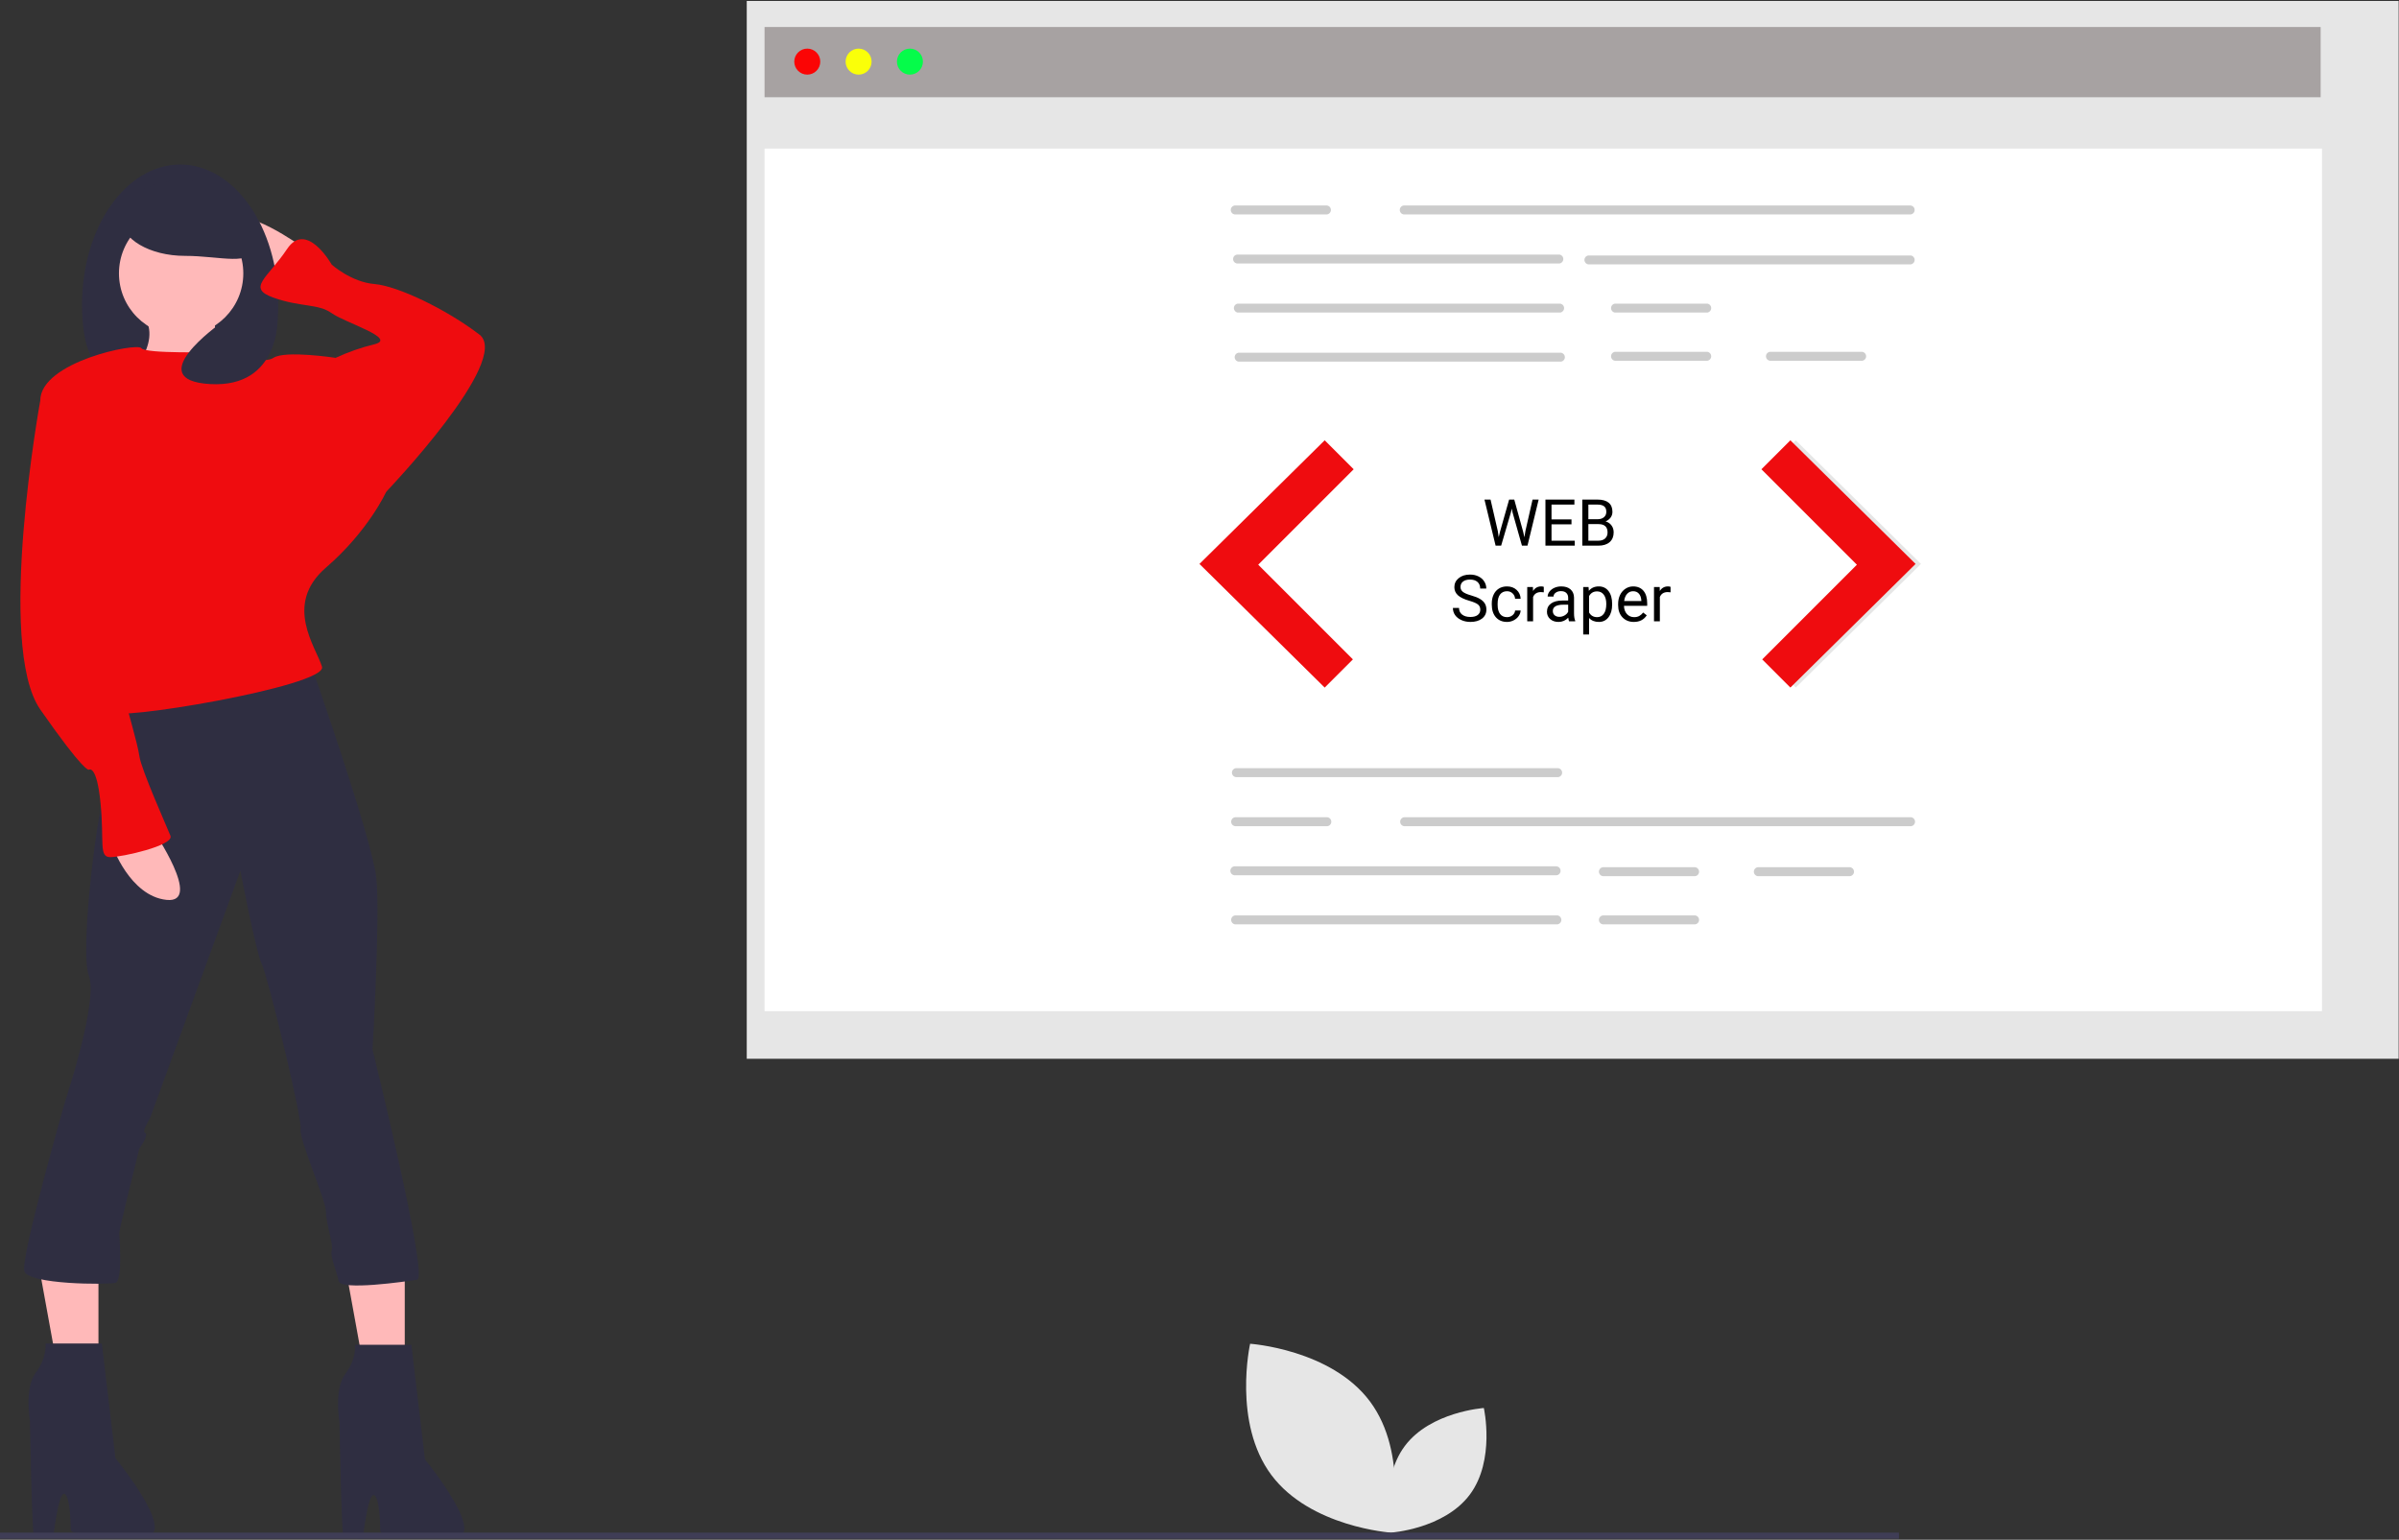 <svg width="888" height="570" viewBox="0 0 888 570" fill="none" xmlns="http://www.w3.org/2000/svg">
<rect x="0" y="0" width="888" height="570" fill="#333333" stroke="none"/>
<g clip-path="url(#clip0)">
<path d="M887.873 0.347H276.411V391.954H887.873V0.347Z" fill="#E6E6E6"/>
<path d="M859.492 55H283V374.322H859.492V55Z" fill="white"/>
<path d="M859 10H283V36H859V10Z" fill="#A7A2A2"/>
<path d="M298.815 27.629C301.474 27.629 303.629 25.474 303.629 22.815C303.629 20.156 301.474 18 298.815 18C296.156 18 294 20.156 294 22.815C294 25.474 296.156 27.629 298.815 27.629Z" fill="#FB0505"/>
<path d="M317.815 27.629C320.474 27.629 322.629 25.474 322.629 22.815C322.629 20.156 320.474 18 317.815 18C315.156 18 313 20.156 313 22.815C313 25.474 315.156 27.629 317.815 27.629Z" fill="#FAFF09"/>
<path d="M336.815 27.629C339.474 27.629 341.629 25.474 341.629 22.815C341.629 20.156 339.474 18 336.815 18C334.156 18 332 20.156 332 22.815C332 25.474 334.156 27.629 336.815 27.629Z" fill="#05FC4A"/>
<path d="M707.267 79.373H519.58C519.179 79.32 518.811 79.123 518.545 78.819C518.278 78.516 518.131 78.125 518.131 77.721C518.131 77.317 518.278 76.927 518.545 76.623C518.811 76.319 519.179 76.122 519.58 76.069H707.267C707.667 76.122 708.035 76.319 708.302 76.623C708.568 76.927 708.715 77.317 708.715 77.721C708.715 78.125 708.568 78.516 708.302 78.819C708.035 79.123 707.667 79.32 707.267 79.373V79.373Z" fill="#CCCCCC"/>
<path d="M577.218 97.54H457.886C457.486 97.487 457.118 97.291 456.851 96.987C456.585 96.683 456.438 96.293 456.438 95.888C456.438 95.484 456.585 95.094 456.851 94.79C457.118 94.486 457.486 94.29 457.886 94.237H577.218C577.619 94.29 577.987 94.486 578.253 94.79C578.52 95.094 578.666 95.484 578.666 95.888C578.666 96.293 578.52 96.683 578.253 96.987C577.987 97.291 577.619 97.487 577.218 97.54V97.54Z" fill="#CCCCCC"/>
<path d="M707.267 97.87H587.935C587.534 97.818 587.166 97.621 586.9 97.317C586.634 97.013 586.487 96.623 586.487 96.219C586.487 95.815 586.634 95.424 586.9 95.121C587.166 94.817 587.534 94.62 587.935 94.567H707.267C707.668 94.62 708.035 94.817 708.302 95.121C708.568 95.424 708.715 95.815 708.715 96.219C708.715 96.623 708.568 97.013 708.302 97.317C708.035 97.621 707.668 97.818 707.267 97.87H707.267Z" fill="#CCCCCC"/>
<path d="M577.508 115.708H458.176C457.775 115.655 457.408 115.458 457.141 115.154C456.875 114.85 456.728 114.46 456.728 114.056C456.728 113.652 456.875 113.261 457.141 112.958C457.408 112.654 457.775 112.457 458.176 112.404H577.508C577.908 112.457 578.276 112.654 578.543 112.958C578.809 113.261 578.956 113.652 578.956 114.056C578.956 114.46 578.809 114.85 578.543 115.154C578.276 115.458 577.908 115.655 577.508 115.708V115.708Z" fill="#CCCCCC"/>
<path d="M577.798 133.875H458.466C458.065 133.822 457.697 133.626 457.431 133.322C457.164 133.018 457.017 132.627 457.017 132.223C457.017 131.819 457.164 131.429 457.431 131.125C457.697 130.821 458.065 130.625 458.466 130.572H577.798C578.198 130.625 578.566 130.821 578.832 131.125C579.099 131.429 579.246 131.819 579.246 132.223C579.246 132.627 579.099 133.018 578.832 133.322C578.566 133.626 578.198 133.822 577.798 133.875V133.875Z" fill="#CCCCCC"/>
<path d="M631.96 115.708H597.783C597.382 115.655 597.014 115.458 596.748 115.154C596.481 114.85 596.335 114.46 596.335 114.056C596.335 113.652 596.481 113.261 596.748 112.958C597.014 112.654 597.382 112.457 597.783 112.404H631.96C632.361 112.457 632.729 112.654 632.995 112.958C633.262 113.261 633.408 113.652 633.408 114.056C633.408 114.46 633.262 114.85 632.995 115.154C632.729 115.458 632.361 115.655 631.96 115.708V115.708Z" fill="#CCCCCC"/>
<path d="M631.96 133.545H597.783C597.382 133.492 597.014 133.295 596.748 132.991C596.481 132.688 596.335 132.297 596.335 131.893C596.335 131.489 596.481 131.099 596.748 130.795C597.014 130.491 597.382 130.294 597.783 130.241H631.96C632.361 130.294 632.729 130.491 632.995 130.795C633.262 131.099 633.408 131.489 633.408 131.893C633.408 132.297 633.262 132.688 632.995 132.991C632.729 133.295 632.361 133.492 631.96 133.545V133.545Z" fill="#CCCCCC"/>
<path d="M689.309 133.545H655.132C654.731 133.492 654.363 133.295 654.097 132.991C653.83 132.688 653.683 132.297 653.683 131.893C653.683 131.489 653.83 131.099 654.097 130.795C654.363 130.491 654.731 130.294 655.132 130.241H689.309C689.71 130.294 690.078 130.491 690.344 130.795C690.61 131.099 690.757 131.489 690.757 131.893C690.757 132.297 690.61 132.688 690.344 132.991C690.078 133.295 689.71 133.492 689.309 133.545V133.545Z" fill="#CCCCCC"/>
<path d="M491.195 79.373H457.017C456.617 79.32 456.249 79.123 455.982 78.819C455.716 78.516 455.569 78.125 455.569 77.721C455.569 77.317 455.716 76.927 455.982 76.623C456.249 76.319 456.617 76.122 457.017 76.069H491.195C491.596 76.122 491.963 76.319 492.23 76.623C492.496 76.927 492.643 77.317 492.643 77.721C492.643 78.125 492.496 78.516 492.23 78.819C491.963 79.123 491.596 79.32 491.195 79.373Z" fill="#CCCCCC"/>
<path d="M576.784 287.678H457.452C457.051 287.626 456.683 287.429 456.417 287.125C456.151 286.821 456.004 286.431 456.004 286.027C456.004 285.623 456.151 285.232 456.417 284.928C456.683 284.625 457.051 284.428 457.452 284.375H576.784C577.184 284.428 577.552 284.625 577.819 284.928C578.085 285.232 578.232 285.623 578.232 286.027C578.232 286.431 578.085 286.821 577.819 287.125C577.552 287.429 577.184 287.626 576.784 287.678H576.784Z" fill="#CCCCCC"/>
<path d="M576.204 324.013H456.873C456.472 323.961 456.104 323.764 455.838 323.46C455.571 323.156 455.424 322.766 455.424 322.362C455.424 321.958 455.571 321.567 455.838 321.263C456.104 320.96 456.472 320.763 456.873 320.71H576.205C576.605 320.763 576.973 320.96 577.239 321.263C577.506 321.567 577.653 321.958 577.653 322.362C577.653 322.766 577.506 323.156 577.239 323.46C576.973 323.764 576.605 323.961 576.205 324.013H576.204Z" fill="#CCCCCC"/>
<path d="M576.494 342.181H457.162C456.762 342.128 456.394 341.931 456.127 341.627C455.861 341.324 455.714 340.933 455.714 340.529C455.714 340.125 455.861 339.735 456.127 339.431C456.394 339.127 456.762 338.93 457.162 338.878H576.494C576.895 338.93 577.263 339.127 577.529 339.431C577.796 339.735 577.942 340.125 577.942 340.529C577.942 340.933 577.796 341.324 577.529 341.627C577.263 341.931 576.895 342.128 576.494 342.181H576.494Z" fill="#CCCCCC"/>
<path d="M627.471 324.344H593.293C592.893 324.291 592.525 324.094 592.258 323.79C591.992 323.486 591.845 323.096 591.845 322.692C591.845 322.288 591.992 321.898 592.258 321.594C592.525 321.29 592.893 321.093 593.293 321.04H627.471C627.871 321.093 628.239 321.29 628.506 321.594C628.772 321.898 628.919 322.288 628.919 322.692C628.919 323.096 628.772 323.486 628.506 323.79C628.239 324.094 627.871 324.291 627.471 324.344V324.344Z" fill="#CCCCCC"/>
<path d="M627.471 342.181H593.293C592.893 342.128 592.525 341.931 592.258 341.627C591.992 341.324 591.845 340.933 591.845 340.529C591.845 340.125 591.992 339.735 592.258 339.431C592.525 339.127 592.893 338.93 593.293 338.878H627.471C627.871 338.93 628.239 339.127 628.506 339.431C628.772 339.735 628.919 340.125 628.919 340.529C628.919 340.933 628.772 341.324 628.506 341.627C628.239 341.931 627.871 342.128 627.471 342.181V342.181Z" fill="#CCCCCC"/>
<path d="M684.82 324.344H650.642C650.241 324.291 649.874 324.094 649.607 323.79C649.341 323.486 649.194 323.096 649.194 322.692C649.194 322.288 649.341 321.898 649.607 321.594C649.874 321.29 650.241 321.093 650.642 321.04H684.82C685.22 321.093 685.588 321.29 685.855 321.594C686.121 321.898 686.268 322.288 686.268 322.692C686.268 323.096 686.121 323.486 685.855 323.79C685.588 324.094 685.22 324.291 684.82 324.344V324.344Z" fill="#CCCCCC"/>
<path d="M707.412 305.846H519.725C519.324 305.793 518.956 305.596 518.69 305.293C518.423 304.989 518.276 304.598 518.276 304.194C518.276 303.79 518.423 303.4 518.69 303.096C518.956 302.792 519.324 302.595 519.725 302.543H707.412C707.812 302.595 708.18 302.792 708.447 303.096C708.713 303.4 708.86 303.79 708.86 304.194C708.86 304.598 708.713 304.989 708.447 305.293C708.18 305.596 707.812 305.793 707.412 305.846V305.846Z" fill="#CCCCCC"/>
<path d="M491.34 305.846H457.162C456.762 305.793 456.394 305.596 456.127 305.293C455.861 304.989 455.714 304.598 455.714 304.194C455.714 303.79 455.861 303.4 456.127 303.096C456.394 302.792 456.762 302.595 457.162 302.543H491.34C491.74 302.595 492.108 302.792 492.375 303.096C492.641 303.4 492.788 303.79 492.788 304.194C492.788 304.598 492.641 304.989 492.375 305.293C492.108 305.596 491.74 305.793 491.34 305.846V305.846Z" fill="#CCCCCC"/>
<path d="M490.343 163L444 208.764L490.343 254.527L500.77 244.1L465.723 209.053L501.059 173.717L490.343 163Z" fill="#E6E6E6"/>
<path d="M664.717 163L711.059 208.764L664.717 254.527L654.29 244.1L689.336 209.053L654 173.717L664.717 163Z" fill="#E6E6E6"/>
<path d="M490.343 163L444 208.764L490.343 254.527L500.77 244.1L465.723 209.053L501.059 173.717L490.343 163Z" fill="#EF0C0F"/>
<path d="M662.717 163L709.059 208.764L662.717 254.527L652.29 244.1L687.336 209.053L652 173.717L662.717 163Z" fill="#EF0C0F"/>
<path d="M470.603 546.035C485.023 565.346 514.955 567.379 514.955 567.379C514.955 567.379 521.508 538.102 507.089 518.791C492.669 499.48 462.737 497.448 462.737 497.448C462.737 497.448 456.183 526.724 470.603 546.035Z" fill="#E6E6E6"/>
<path d="M544.06 553.295C534.545 566.038 514.793 567.379 514.793 567.379C514.793 567.379 510.469 548.06 519.984 535.317C529.499 522.575 549.25 521.233 549.25 521.233C549.25 521.233 553.575 540.552 544.06 553.295Z" fill="#E6E6E6"/>
<path d="M149.825 460.994V511.12H135.503L125.956 458.607L149.825 460.994Z" fill="#FFB9B9"/>
<path d="M36.445 460.994V511.12H22.124L12.576 458.607L36.445 460.994Z" fill="#FFB9B9"/>
<path d="M111.998 91.482C111.998 91.482 88.984 74.941 86.107 82.852C83.23 90.763 103.367 105.147 103.367 105.147L111.998 91.482Z" fill="#FFB9B9"/>
<path d="M30.37 112.698C30.37 141.296 42.683 142.185 62.741 142.185C82.8 142.185 103.008 141.296 103.008 112.698C103.008 84.1 86.747 60.917 66.689 60.917C46.63 60.917 30.37 84.1 30.37 112.698Z" fill="#2F2E41"/>
<path d="M79.634 112.339C79.634 112.339 76.757 133.914 90.422 135.353C104.087 136.791 45.832 141.106 45.832 141.106C45.832 141.106 60.935 127.442 53.024 116.654C45.113 105.866 79.634 112.339 79.634 112.339Z" fill="#FFB9B9"/>
<path d="M152.272 497.823L157.307 540.255C157.307 540.255 182.478 571.181 166.656 569.023C150.834 566.865 140.765 569.482 140.765 566.605C140.765 563.728 140.393 553.45 138.236 553.45C136.078 553.45 134.293 569.68 134.293 569.68C134.293 569.68 127.82 569.19 127.101 568.471C126.381 567.752 125.662 526.591 125.662 526.591C125.662 526.591 123.505 514.365 127.82 508.611C132.135 502.858 131.416 497.823 131.416 497.823L152.272 497.823Z" fill="#2F2E41"/>
<path d="M37.699 497.357L42.733 539.789C42.733 539.789 67.905 570.714 52.083 568.556C36.261 566.399 26.192 569.015 26.192 566.138C26.192 563.262 25.82 552.983 23.662 552.983C21.505 552.983 19.719 569.214 19.719 569.214C19.719 569.214 13.247 568.724 12.527 568.005C11.808 567.285 11.089 526.124 11.089 526.124C11.089 526.124 8.931 513.898 13.247 508.145C17.562 502.391 16.843 497.357 16.843 497.357H37.699Z" fill="#2F2E41"/>
<path d="M114.874 245.388C114.874 245.388 137.888 310.835 139.327 325.218C140.765 339.602 137.888 388.507 137.888 388.507C137.888 388.507 158.745 473.005 154.43 473.725C150.115 474.444 126.084 477.853 125.365 474.258C124.646 470.662 122.082 465.094 122.801 462.937C123.52 460.779 120.643 452.868 120.643 448.553C120.643 444.238 110.559 421.589 111.278 417.994C111.998 414.398 99.052 361.178 96.895 356.863C94.737 352.547 88.984 322.342 88.984 322.342C88.984 322.342 56.62 410.802 55.901 412.959C55.182 415.117 52.305 418.713 53.743 419.432C55.182 420.151 51.586 425.185 51.586 425.185C51.586 425.185 44.133 455.026 44.133 456.464C44.133 457.903 45.572 474.183 42.695 474.903C39.818 475.622 10.434 475.576 8.995 470.542C7.557 465.507 24.257 407.206 24.257 407.206C24.257 407.206 36.483 370.527 32.887 361.178C29.291 351.828 36.483 295.732 39.36 291.417C42.236 287.101 42.956 261.211 42.956 261.211L114.874 245.388Z" fill="#2F2E41"/>
<path d="M67.048 124.205C79.759 124.205 90.062 113.902 90.062 101.191C90.062 88.481 79.759 78.177 67.048 78.177C54.338 78.177 44.034 88.481 44.034 101.191C44.034 113.902 54.338 124.205 67.048 124.205Z" fill="#FFB9B9"/>
<path d="M79.634 130.318C79.634 130.318 53.743 131.038 52.305 128.88C50.867 126.722 14.907 133.914 14.907 148.298C14.907 162.682 35.764 218.779 35.764 218.779C35.764 218.779 43.675 259.053 41.517 263.368C39.36 267.683 121.347 254.019 119.19 246.827C117.032 239.635 104.806 223.813 120.628 210.148C136.45 196.484 142.923 182.1 142.923 182.1L124.224 132.476C124.224 132.476 105.525 129.599 101.21 132.476C96.895 135.353 79.634 130.318 79.634 130.318Z" fill="#EF0C0F"/>
<path d="M137.888 185.696L142.923 182.1C142.923 182.1 189.67 133.195 177.444 123.846C165.218 114.496 147.238 105.866 138.608 105.147C129.977 104.428 122.786 97.955 122.786 97.955C122.786 97.955 113.436 81.414 106.244 92.201C99.052 102.989 91.141 106.585 101.21 110.181C111.278 113.777 117.751 112.339 122.786 115.935C127.82 119.531 147.238 125.284 138.608 127.442C133.659 128.641 128.841 130.328 124.224 132.476L114.874 149.017L137.888 185.696Z" fill="#EF0C0F"/>
<path d="M56.62 307.239C56.62 307.239 75.319 334.568 61.654 333.129C47.99 331.691 41.517 312.992 41.517 312.992L56.62 307.239Z" fill="#FFB9B9"/>
<path d="M19.942 144.702L14.907 148.298C14.907 148.298 -1.634 238.916 14.907 262.649C31.449 286.382 32.887 284.944 32.887 284.944C32.887 284.944 35.764 282.786 37.202 297.17C38.641 311.554 36.483 317.307 40.798 317.307C45.113 317.307 64.531 312.992 63.093 309.396C61.655 305.8 52.305 284.944 51.586 279.909C50.867 274.875 47.271 263.368 45.832 256.895C44.394 250.423 52.305 246.827 48.709 233.162C45.113 219.498 40.079 195.045 40.079 190.011C40.079 184.977 19.942 144.702 19.942 144.702Z" fill="#EF0C0F"/>
<path d="M44.754 80.695C44.754 88.44 55.379 94.719 68.487 94.719C81.594 94.719 93.658 98.868 93.658 91.123C93.658 83.377 81.594 66.67 68.487 66.67C55.379 66.67 44.754 72.949 44.754 80.695Z" fill="#2F2E41"/>
<path d="M102.792 117.552C102.792 117.552 103.761 143.623 77.853 142.185C51.946 140.747 81.354 119.9 81.354 119.9L102.792 117.552Z" fill="#2F2E41"/>
<path d="M702.906 567.379H0V569.62H702.906V567.379Z" fill="#3F3D56"/>
<path d="M554.426 196.621L554.754 198.871L555.234 196.844L558.609 184.938H560.508L563.801 196.844L564.27 198.906L564.633 196.609L567.281 184.938H569.543L565.406 202H563.355L559.84 189.566L559.57 188.266L559.301 189.566L555.656 202H553.605L549.48 184.938H551.73L554.426 196.621ZM581.695 194.113H574.301V200.16H582.891V202H572.051V184.938H582.773V186.789H574.301V192.273H581.695V194.113ZM585.691 202V184.938H591.27C593.121 184.938 594.512 185.32 595.441 186.086C596.379 186.852 596.848 187.984 596.848 189.484C596.848 190.281 596.621 190.988 596.168 191.605C595.715 192.215 595.098 192.688 594.316 193.023C595.238 193.281 595.965 193.773 596.496 194.5C597.035 195.219 597.305 196.078 597.305 197.078C597.305 198.609 596.809 199.812 595.816 200.688C594.824 201.562 593.422 202 591.609 202H585.691ZM587.941 194.02V200.16H591.656C592.703 200.16 593.527 199.891 594.129 199.352C594.738 198.805 595.043 198.055 595.043 197.102C595.043 195.047 593.926 194.02 591.691 194.02H587.941ZM587.941 192.215H591.34C592.324 192.215 593.109 191.969 593.695 191.477C594.289 190.984 594.586 190.316 594.586 189.473C594.586 188.535 594.312 187.855 593.766 187.434C593.219 187.004 592.387 186.789 591.27 186.789H587.941V192.215ZM543.867 222.395C541.938 221.84 540.531 221.16 539.648 220.355C538.773 219.543 538.336 218.543 538.336 217.355C538.336 216.012 538.871 214.902 539.941 214.027C541.02 213.145 542.418 212.703 544.137 212.703C545.309 212.703 546.352 212.93 547.266 213.383C548.188 213.836 548.898 214.461 549.398 215.258C549.906 216.055 550.16 216.926 550.16 217.871H547.898C547.898 216.84 547.57 216.031 546.914 215.445C546.258 214.852 545.332 214.555 544.137 214.555C543.027 214.555 542.16 214.801 541.535 215.293C540.918 215.777 540.609 216.453 540.609 217.32C540.609 218.016 540.902 218.605 541.488 219.09C542.082 219.566 543.086 220.004 544.5 220.402C545.922 220.801 547.031 221.242 547.828 221.727C548.633 222.203 549.227 222.762 549.609 223.402C550 224.043 550.195 224.797 550.195 225.664C550.195 227.047 549.656 228.156 548.578 228.992C547.5 229.82 546.059 230.234 544.254 230.234C543.082 230.234 541.988 230.012 540.973 229.566C539.957 229.113 539.172 228.496 538.617 227.715C538.07 226.934 537.797 226.047 537.797 225.055H540.059C540.059 226.086 540.438 226.902 541.195 227.504C541.961 228.098 542.98 228.395 544.254 228.395C545.441 228.395 546.352 228.152 546.984 227.668C547.617 227.184 547.934 226.523 547.934 225.688C547.934 224.852 547.641 224.207 547.055 223.754C546.469 223.293 545.406 222.84 543.867 222.395ZM557.836 228.465C558.609 228.465 559.285 228.23 559.863 227.762C560.441 227.293 560.762 226.707 560.824 226.004H562.875C562.836 226.73 562.586 227.422 562.125 228.078C561.664 228.734 561.047 229.258 560.273 229.648C559.508 230.039 558.695 230.234 557.836 230.234C556.109 230.234 554.734 229.66 553.711 228.512C552.695 227.355 552.188 225.777 552.188 223.777V223.414C552.188 222.18 552.414 221.082 552.867 220.121C553.32 219.16 553.969 218.414 554.812 217.883C555.664 217.352 556.668 217.086 557.824 217.086C559.246 217.086 560.426 217.512 561.363 218.363C562.309 219.215 562.812 220.32 562.875 221.68H560.824C560.762 220.859 560.449 220.188 559.887 219.664C559.332 219.133 558.645 218.867 557.824 218.867C556.723 218.867 555.867 219.266 555.258 220.062C554.656 220.852 554.355 221.996 554.355 223.496V223.906C554.355 225.367 554.656 226.492 555.258 227.281C555.859 228.07 556.719 228.465 557.836 228.465ZM571.441 219.266C571.113 219.211 570.758 219.184 570.375 219.184C568.953 219.184 567.988 219.789 567.48 221V230H565.312V217.32H567.422L567.457 218.785C568.168 217.652 569.176 217.086 570.48 217.086C570.902 217.086 571.223 217.141 571.441 217.25V219.266ZM580.805 230C580.68 229.75 580.578 229.305 580.5 228.664C579.492 229.711 578.289 230.234 576.891 230.234C575.641 230.234 574.613 229.883 573.809 229.18C573.012 228.469 572.613 227.57 572.613 226.484C572.613 225.164 573.113 224.141 574.113 223.414C575.121 222.68 576.535 222.312 578.355 222.312H580.465V221.316C580.465 220.559 580.238 219.957 579.785 219.512C579.332 219.059 578.664 218.832 577.781 218.832C577.008 218.832 576.359 219.027 575.836 219.418C575.312 219.809 575.051 220.281 575.051 220.836H572.871C572.871 220.203 573.094 219.594 573.539 219.008C573.992 218.414 574.602 217.945 575.367 217.602C576.141 217.258 576.988 217.086 577.91 217.086C579.371 217.086 580.516 217.453 581.344 218.188C582.172 218.914 582.602 219.918 582.633 221.199V227.035C582.633 228.199 582.781 229.125 583.078 229.812V230H580.805ZM577.207 228.348C577.887 228.348 578.531 228.172 579.141 227.82C579.75 227.469 580.191 227.012 580.465 226.449V223.848H578.766C576.109 223.848 574.781 224.625 574.781 226.18C574.781 226.859 575.008 227.391 575.461 227.773C575.914 228.156 576.496 228.348 577.207 228.348ZM596.742 223.801C596.742 225.73 596.301 227.285 595.418 228.465C594.535 229.645 593.34 230.234 591.832 230.234C590.293 230.234 589.082 229.746 588.199 228.77V234.875H586.031V217.32H588.012L588.117 218.727C589 217.633 590.227 217.086 591.797 217.086C593.32 217.086 594.523 217.66 595.406 218.809C596.297 219.957 596.742 221.555 596.742 223.602V223.801ZM594.574 223.555C594.574 222.125 594.27 220.996 593.66 220.168C593.051 219.34 592.215 218.926 591.152 218.926C589.84 218.926 588.855 219.508 588.199 220.672V226.73C588.848 227.887 589.84 228.465 591.176 228.465C592.215 228.465 593.039 228.055 593.648 227.234C594.266 226.406 594.574 225.18 594.574 223.555ZM604.77 230.234C603.051 230.234 601.652 229.672 600.574 228.547C599.496 227.414 598.957 225.902 598.957 224.012V223.613C598.957 222.355 599.195 221.234 599.672 220.25C600.156 219.258 600.828 218.484 601.688 217.93C602.555 217.367 603.492 217.086 604.5 217.086C606.148 217.086 607.43 217.629 608.344 218.715C609.258 219.801 609.715 221.355 609.715 223.379V224.281H601.125C601.156 225.531 601.52 226.543 602.215 227.316C602.918 228.082 603.809 228.465 604.887 228.465C605.652 228.465 606.301 228.309 606.832 227.996C607.363 227.684 607.828 227.27 608.227 226.754L609.551 227.785C608.488 229.418 606.895 230.234 604.77 230.234ZM604.5 218.867C603.625 218.867 602.891 219.188 602.297 219.828C601.703 220.461 601.336 221.352 601.195 222.5H607.547V222.336C607.484 221.234 607.188 220.383 606.656 219.781C606.125 219.172 605.406 218.867 604.5 218.867ZM618.363 219.266C618.035 219.211 617.68 219.184 617.297 219.184C615.875 219.184 614.91 219.789 614.402 221V230H612.234V217.32H614.344L614.379 218.785C615.09 217.652 616.098 217.086 617.402 217.086C617.824 217.086 618.145 217.141 618.363 217.25V219.266Z" fill="black"/>
</g>
<defs>
<clipPath id="clip0">
<rect width="887.873" height="569.68" fill="white"/>
</clipPath>
</defs>
</svg>
